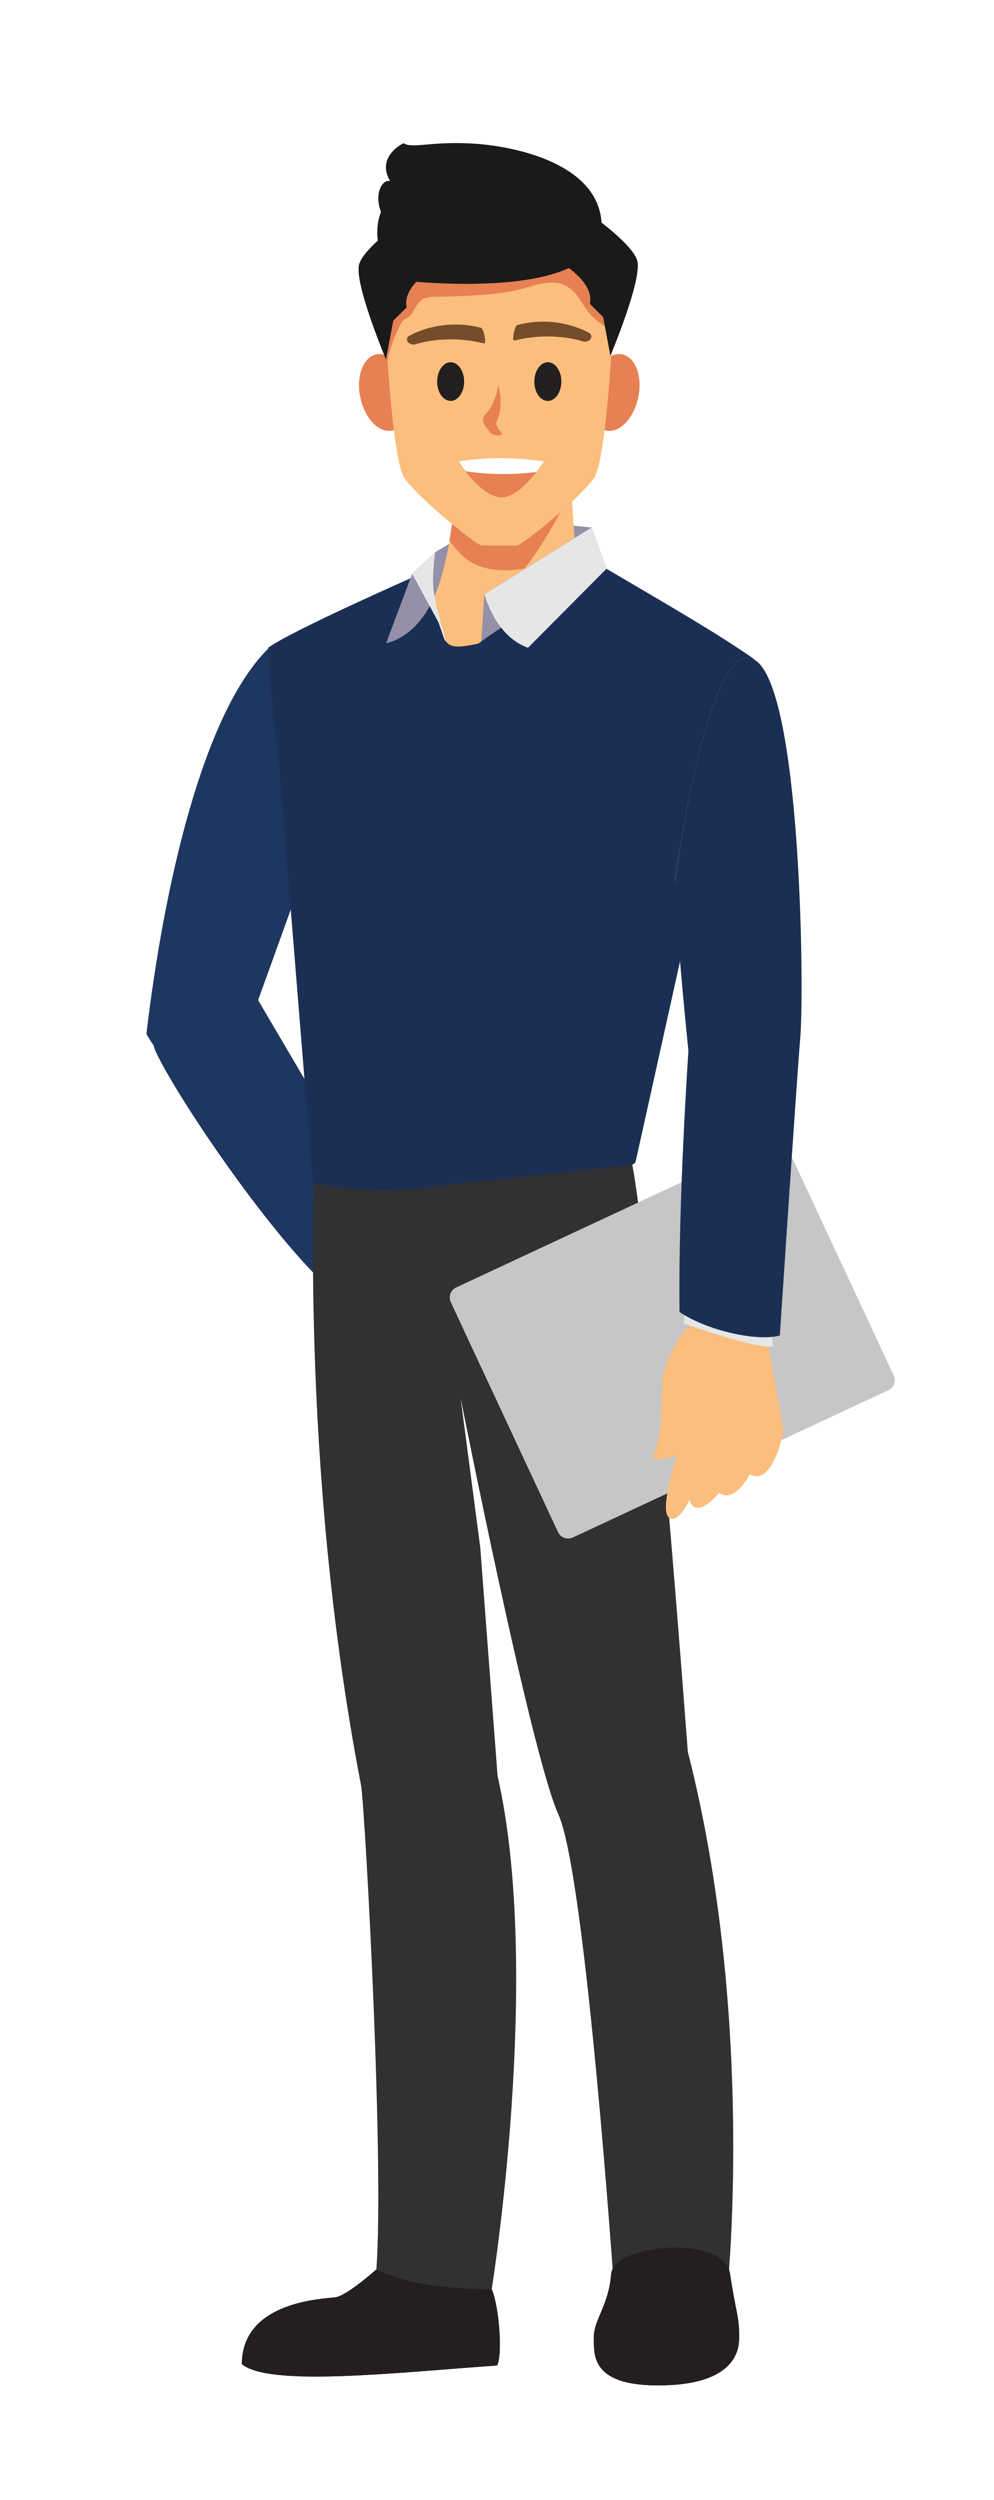 <?xml version="1.0" encoding="utf-8"?>
<svg version="1.1" id="Speaker_3" xmlns="http://www.w3.org/2000/svg" xmlns:xlink="http://www.w3.org/1999/xlink" x="0px"
	 y="0px"
	 viewBox="0 0 793.7 1995.6" style="enable-background:new 0 0 793.7 1995.6;" xml:space="preserve">
<style type="text/css">
	#speaker-3-rrze-expo{
	/*Farben*/
	--hautfarbe: #FBBE7D;
	--hautschatten: #E78052;

	--hemd: #E5E6E8;
	--hemdschatten: #9490A7;

	--haarfarbe: #1A1A1A;
	--augenbrauen: #754C29;

	--hose: #313032;
	--schuhe: #231F20;

	--pullover: #1A2F53;
	--pulloverschatten: #1E3761;
	}

	#speaker-3-rrze-expo .st0{fill:#1E3761; fill: #1E3761;} /*pulloverschatten*/
	#speaker-3-rrze-expo .aermel {fill:#1E3761; fill: #1E3761;}
	#speaker-3-rrze-expo .st1{fill:#313032; fill: #313032;} /*hose*/
	#speaker-3-rrze-expo .hose {fill:#313032; fill: #313032;}
	#speaker-3-rrze-expo .st2{fill:#9490A7; fill: #9490A7;} /*hemdschatten*/
	#speaker-3-rrze-expo .hemdschatten {fill:#9490A7; fill: #9490A7;}
	#speaker-3-rrze-expo .st3{fill:#FBBE7D; fill: #FBBE7D;} /*haut*/
	#speaker-3-rrze-expo .hals {fill:#FBBE7D; fill: #FBBE7D;}
	#speaker-3-rrze-expo .gesicht {fill:#FBBE7D; fill: #FBBE7D;}
	#speaker-3-rrze-expo .haende {fill:#FBBE7D; fill: #FBBE7D;}
	#speaker-3-rrze-expo .arme {fill:#FBBE7D; fill: #FBBE7D;}
	#speaker-3-rrze-expo .st4{fill:#E78052; fill: #E78052;} /*hautschatten und mundraum*/
	#speaker-3-rrze-expo .halsschatten {fill:#E78052; fill: #E78052;}
	#speaker-3-rrze-expo .ohren {fill:#E78052; fill: #E78052;}
	#speaker-3-rrze-expo .stirnschatten {fill:#E78052; fill: #E78052;}
	#speaker-3-rrze-expo .nase {fill:#E78052; fill: #E78052;}
	#speaker-3-rrze-expo .mund {fill:#E78052; fill: #E78052;}
	#speaker-3-rrze-expo .st5{fill:#E5E6E8; fill: #E5E6E8;} /*hemdbasis*/
	#speaker-3-rrze-expo .hemd {fill:#E5E6E8; fill: #E5E6E8;}

	#speaker-3-rrze-expo .st7{fill:#F1F1F1;} /*nicht sichtbar*/
	#speaker-3-rrze-expo .st8{fill:#231F20; fill: #231F20;} /*schuhe*/
	#speaker-3-rrze-expo .augen{fill:#231F20; fill: #231F20;} /*schuhe*/
	#speaker-3-rrze-expo .schuhe {fill:#231F20; fill: #231F20;}
	#speaker-3-rrze-expo .st9{fill:#1A2F53; fill: #1A2F53;} /*pullover*/
	#speaker-3-rrze-expo .pullover {fill:#1A2F53; fill: #1A2F53;}

	#speaker-3-rrze-expo .st11{fill:#1A1A1A; fill: #1A1A1A;} /*haar*/
	#speaker-3-rrze-expo .haare {fill:#1A1A1A; fill: #1A1A1A;}
	#speaker-3-rrze-expo .zaehne {fill:#FFFFFF;}
	#speaker-3-rrze-expo .tablet {fill:#C6C6C6;}
	#speaker-3-rrze-expo .augenbrauen {fill:#754C29; fill: #754C29;}
</style>
	<g id="speaker-3-rrze-expo">
		<path class="aermel aermel-links aermel-oben" d="M116.9,825.3C131,706.6,162,569.8,213.9,518c25.5,35.7,40.3,68.6,37.9,153.7l-46.3,128.4
			C166.5,839.6,141.5,870,116.9,825.3z"/>
		<path class="aermel aermel-links aermel-unten" d="M197.8,784.3l86.8,147.5l-26.4,92.2c-46.5-44.5-115-145.5-133.3-183.3C104.8,799.7,197.8,784.3,197.8,784.3z"/>
		<path class="hose" d="M251.5,920.4c0,0-13.3,245.7,36.8,504.8c3.1,16.2,21.1,342.4,10.4,402.3h93.9c0,0,40.7-251.3,4.7-409.9
	l-13.8-182.2L367.8,1116c0,0,56.2,284.2,78.1,332.5c21.9,48.3,44.7,382.5,44.7,382.5l89.9,0.3c0,0,23.5-218.5-31.3-433
	c0,0-29.4-397.1-45.1-472.5L251.5,920.4z"/>
		<polygon class="hemdschatten kragen-hinten"
				 points="472.4,421.1 427.6,416.5 373.8,425.2 347.5,440.8 351,474.3 385.7,452.9 429.6,445.7 484.7,454.9 "/>
		<path class="hals" d="M456.2,377.2c0,0,0,80.9,16.2,114.4c16.2,33.5-106.3,70.5-106.3,70.5s-52-33.5-30-64.7
	c22-31.2,26.6-93.6,26.6-93.6L456.2,377.2z"/>
		<path class="halsschatten" d="M371.9,445.8c-5.1-4.1-9-9.1-13.1-14c2.8-16,3.7-27.9,3.7-27.9l93.6-26.6c0,0,0,5.7,0.3,14.7
	c-11.1,21.5-22.7,42.9-37.6,61.8C403.3,456.6,384.7,456,371.9,445.8z"/>
		<path class="hemd" d="M216.8,515.9c5.8-5.3,123.8-60.1,123.8-60.1l20.8,75.1l114.4-82c0,0,117.1,70.3,124.2,77.4
	c4.5,4.5-31,99.8-57,168.5c-14.8,39.1-13.4,29-26.7,69.6c-13.3,40.5-9.2,141.1-9.2,141.1l-196,30L254.5,925l-9.2-74l-14.4-251.9
	C230.8,599.1,211.1,521.3,216.8,515.9L216.8,515.9z"/>
		<path class="hemdschatten kragen-vorne" d="M366.4,567.3"/>
		<path class="hemdschatten kragen-vorne" d="M398.6,509.5l23.8,12.4c0,0,60.9-58.6,67.8-63.9c-14.3-8.7-14.5-9.2-14.5-9.2"/>
		<path class="hemdschatten kragen-vorne" d="M386.8,474.3l-2.8,41c41.9-3.1,100.1-61.4,100.1-61.4l-11.8-32.8L386.8,474.3z"/>
		<path class="schuhe schuh-rechts" d="M583,1815.2c-4.7-31.5-93.2-24.5-95.1,0.3c-1.9,24.8-13.8,36-13.8,50.4c0,14.4-1.7,38.3,51.3,38.3
	c53,0,64.9-20.8,64.9-38.3C590.3,1848.3,587.7,1846.7,583,1815.2L583,1815.2z"/>
		<path class="schuhe schuh-rechts" d="M474.6,1877.3c1.8,13,10.4,26.9,50.8,26.9c46.7,0,61.5-16.1,64.4-31.9C555.4,1894.9,503.8,1903.8,474.6,1877.3
	L474.6,1877.3z"/>
		<path class="pullover" d="M546,753.9l-38.3,172.7c-0.4,1.7-1.7,3-3.4,3.2c-37.4,4.3-101.1,11-117.1,12.7c0,0-26.8,2.7-26.9,2.7
	c-62.7,11-110.5-1.1-110.5-1.1c-18-223-27.2-335.7-27.2-335.7c-6.5-47.8-8.5-91.3-8.5-91.3c18.7-13.8,122.6-59.4,122.6-59.4l25,72.8
	c39.8-37.4,122.5-76.5,122.5-76.5c45.5,26.8,89.6,52.1,118,72.2C617.6,565.2,546,753.9,546,753.9z"/>
		<path class="hemd kragen-rechts" d="M472.4,421.1l-85.5,53.2c0,0,8,33.3,34.7,42.8l62.7-63.1L472.4,421.1z"/>
		<path class="hemdschatten kragen-links" d="M350.3,467c0,0-10.4,38.7-42,46.5l20.8-55.5l18.5-17.3L350.3,467z"/>
		<path class="hemd kragen-links" d="M329.1,458.1l24.8,45.6c0,0-6.7-21.2-7.8-34.1c-1.1-12.9,1.4-28.9,1.4-28.9L329.1,458.1z"/>
		<path class="schuhe schuh-links" d="M300.2,1811.8c0,0-23.2,20.8-32.4,22c-9.2,1.3-74.7,2.9-74.7,53.4c22,18.4,124.1,6.7,203.8,1.1
	c4.5-7.7,2-46.2-4.2-60.9C333.5,1827.5,311.3,1816,300.2,1811.8L300.2,1811.8z"/>
		<path class="schuhe schuh-links" d="M295.7,1883.9c-32,4.4-70.9,6.5-101-8.9c-0.9,3.7-1.6,7.7-1.6,12.2c22,18.4,124.1,6.7,203.8,1.1
	c1.3-2.3,2-7.4,2.2-13.7C364.7,1875.3,330.5,1879.2,295.7,1883.9L295.7,1883.9z"/>
		<path class="ohren ohr-rechts" d="M471.2,309.2c-3.6,16.8,2.1,32.2,12.7,34.5c10.6,2.3,22.1-9.5,25.7-26.3c3.6-16.8-2.1-32.2-12.7-34.5
	C486.3,280.7,474.8,292.5,471.2,309.2L471.2,309.2z"/>
		<path class="ohren ohr-links" d="M287.7,317.3c3.5,16.8,14.9,28.6,25.5,26.4c10.6-2.2,16.3-17.6,12.8-34.4c-3.5-16.8-14.9-28.7-25.5-26.4
	C289.9,285.1,284.1,300.5,287.7,317.3L287.7,317.3z"/>
		<path class="gesicht" d="M398.6,182.9c84.8,0,89.9,79.5,90.2,89.1c0,0.6,0,1.1,0,1.7c-0.5,8.9-5.5,90.7-13.6,106.4
	c-6.8,13-57.9,55.4-62.7,55.4h-4.1h-19.5h-4.1c-4.8,0-55.9-42.4-62.7-55.4c-8.2-15.6-13.1-97.5-13.6-106.4c0-0.6,0-1.1,0-1.7
	C308.7,262.4,313.9,182.9,398.6,182.9L398.6,182.9z"/>
		<path class="stirnschatten" d="M473.6,253.3c-5.2-4.9-8-10.8-12.1-16.5c-4.7-6.5-11.2-10.8-19.3-11.2c-8.5-0.4-16.6,2.7-24.7,4.8
	c-13.7,3.6-28,4.9-42,5.6c-7.1,0.4-14.2,0.6-21.3,0.8c-4.5,0.1-9.5-0.3-13.9,0.9c-4.7,1.2-7.4,5.9-9.9,9.7c-1.6,2.4-1.2,3.7-4.8,6.1
	c-1,0.7-2,0.8-3,1.7c-2.5,2.2-4.4,7-5.8,9.9c-3.3,7.2-5.6,14.9-7.5,22.7c-0.5-7.1-0.8-12.3-0.9-14.1c0-0.6,0-1.1,0-1.7
	c0.3-9.6,5.4-89.1,90.2-89.1c71.9,0,86.5,57.2,89.4,80.4C482.8,260.7,477.9,257.4,473.6,253.3z"/>
		<path class="augen auge-rechts" d="M438.3,289.2c-5.9-0.7-11.1,5.7-11.6,14.2c-0.5,8.5,3.9,15.9,9.9,16.6c5.9,0.7,11.1-5.7,11.6-14.2
	C448.7,297.3,444.2,289.9,438.3,289.2L438.3,289.2z"/>
		<path class="augen auge-links" d="M360.7,289.2c-5.9-0.7-11.1,5.7-11.6,14.2c-0.5,8.5,3.9,15.9,9.9,16.6c5.9,0.7,11.1-5.7,11.6-14.2
	C371,297.3,366.6,289.9,360.7,289.2L360.7,289.2z"/>
		<path class="augenbrauen augenbraue-links" d="M327.7,267.6c1.4-0.7,24.9-14.1,56.4-5.9c2.2,0.6,4.4,12.2,2.7,12.3c-0.5,0-1,0-1.5-0.1
	c-29.2-7.1-52.6,0.6-53.1,0.8c-2.4,0.9-5.5,0-6.7-2C324.2,270.7,325.3,268.4,327.7,267.6L327.7,267.6z"/>
		<path class="augenbrauen augenbraue-rechts" d="M469.5,265.3c-1.4-0.7-24.9-14.1-56.4-5.9c-2.2,0.6-4.4,12.2-2.7,12.3c0.5,0,1,0,1.5-0.1
	c29.2-7.1,52.6,0.6,53.1,0.8c2.4,0.9,5.5,0,6.7-2C473,268.5,471.9,266.2,469.5,265.3L469.5,265.3z"/>
		<path class="nase" d="M397.3,334.8c-1.5,3.5-1.4,2.8-0.3,5.5c0.7,1.9,2.4,3.7,3.5,5.2c2.3,3.4-7.4,2.3-9.1-0.3
	c-1.4-2.2-4.9-5.7-5.6-8.6c-0.9-3.4,0.8-4.6,2.5-6.6c4.8-5.7,7.9-12.8,9.3-21.4C398.1,305.3,402.3,323.1,397.3,334.8L397.3,334.8z"
		/>
		<path class="mund"
			  d="M366.1,368.3c0,0,17.9,28.7,34.3,28.7c16.4,0,33.8-28.7,33.8-28.7C411,364.9,388.3,364.8,366.1,368.3z"/>
		<path class="zaehne" d="M428.3,376.8c3.7-4.8,6-8.5,6-8.5c-23.3-3.4-46-3.5-68.1,0c0,0,2.2,3.4,5.6,7.9
	C390.5,379,409.5,379.1,428.3,376.8z"/>
		<path class="haare haare-rechts" d="M447.8,209.6c0,0,27.1,15.5,23.2,32.9l10.6,10.6l5.8,30.9c0,0,26.1-61.9,21.3-76.4
	c-4.8-14.5-41.4-39.5-41.4-39.5L447.8,209.6z"/>
		<path class="haare haare-links" d="M347.9,212.5c0,0-27.1,15.5-23.2,32.9L314,256l-5.8,30.9c0,0-26.1-61.9-21.3-76.4
	c4.8-14.5,41.4-39.5,41.4-39.5L347.9,212.5z"/>
		<path class="haare haare-oben" d="M311.5,144.6c-11.6-19.8,10.7-30.3,10.7-30.3c6.9,4.5,20.9-1.4,53.3,0.2c33.1,1.6,96.7,14.5,104.2,57.9
	c12.9,74.1-166.4,50.7-166.4,50.7c-12.8-21.7-14.6-39.7-9.1-54C298.4,154.1,305.7,142.6,311.5,144.6z"/>
		<path class="tablet" d="M457.5,1227.3l251.8-117.5c4.5-2.1,6.4-7.4,4.3-11.9L628,914.5c-2.1-4.5-7.4-6.4-11.9-4.3l-251.8,117.5
	c-4.5,2.1-6.4,7.4-4.3,11.9l85.6,183.5C447.7,1227.5,453,1229.4,457.5,1227.3z"/>
		<path class="haende hand-rechts" d="M612.5,1069l13.2,73.1c0,0-8.4,45.1-27,34.8c0,0-12.2,23.8-24.5,14.8c0,0-18,22.5-23.8,5.8
	c0,0-9.7,20.6-16.7,13.5c-7.1-7.1,7.1-50.2,7.1-50.2c-1.3,3.2-23.2,7.1-18.7-0.6c4.5-7.7,6.4-23.2,6.4-51.5
	c0-28.3,24.2-53.4,24.2-53.4L612.5,1069z"/>
		<path class="arme arm-rechts" d="M602.5,526.7c37.1,21.6,39.8,262.6,36.5,301.6c-3.2,39-26.8,241.1-26.8,241.1c-19.3,5.2-39.3-0.2-59.8-14.3
	c10.8-86.6-7.9-145.1,15.8-221c-16.8-59.8-13.9-91.6-29.5-130.5C538.9,703.7,565.5,505.1,602.5,526.7z"/>
		<path class="hemd manschette" d="M547,1044l-1,12.6c0,0,62.8,22,71.2,17.8l-2.1-20.9L547,1044z"/>
		<path class="pullover aermel-rechts" d="M602.5,526.7c37.1,21.6,39.8,262.6,36.5,301.6c-3.2,39-16.3,237.8-16.3,237.8c-19.3,5.2-59.6-4.7-80.1-18.8
	c-1.2-88.3,7.1-208.4,7.1-208.4s-9.4-90.7-10.9-135.2C538.9,703.7,565.5,505.1,602.5,526.7z"/>
		<path class="pullover kragen" d="M398.8,515.1c-13.3-6.8-33.4,7.1-42.2-2.4c-2-2.2-2.6-4.8-5.2-5.2c-4.8-0.9-11.4,6.4-13.3,13.3
	c-3.2,11.9,7,25.9,17.4,32.8c17,11.2,45.9,11.2,53.7-3.8C414.9,538.8,409.4,520.6,398.8,515.1z"/>
	</g>
</svg>

